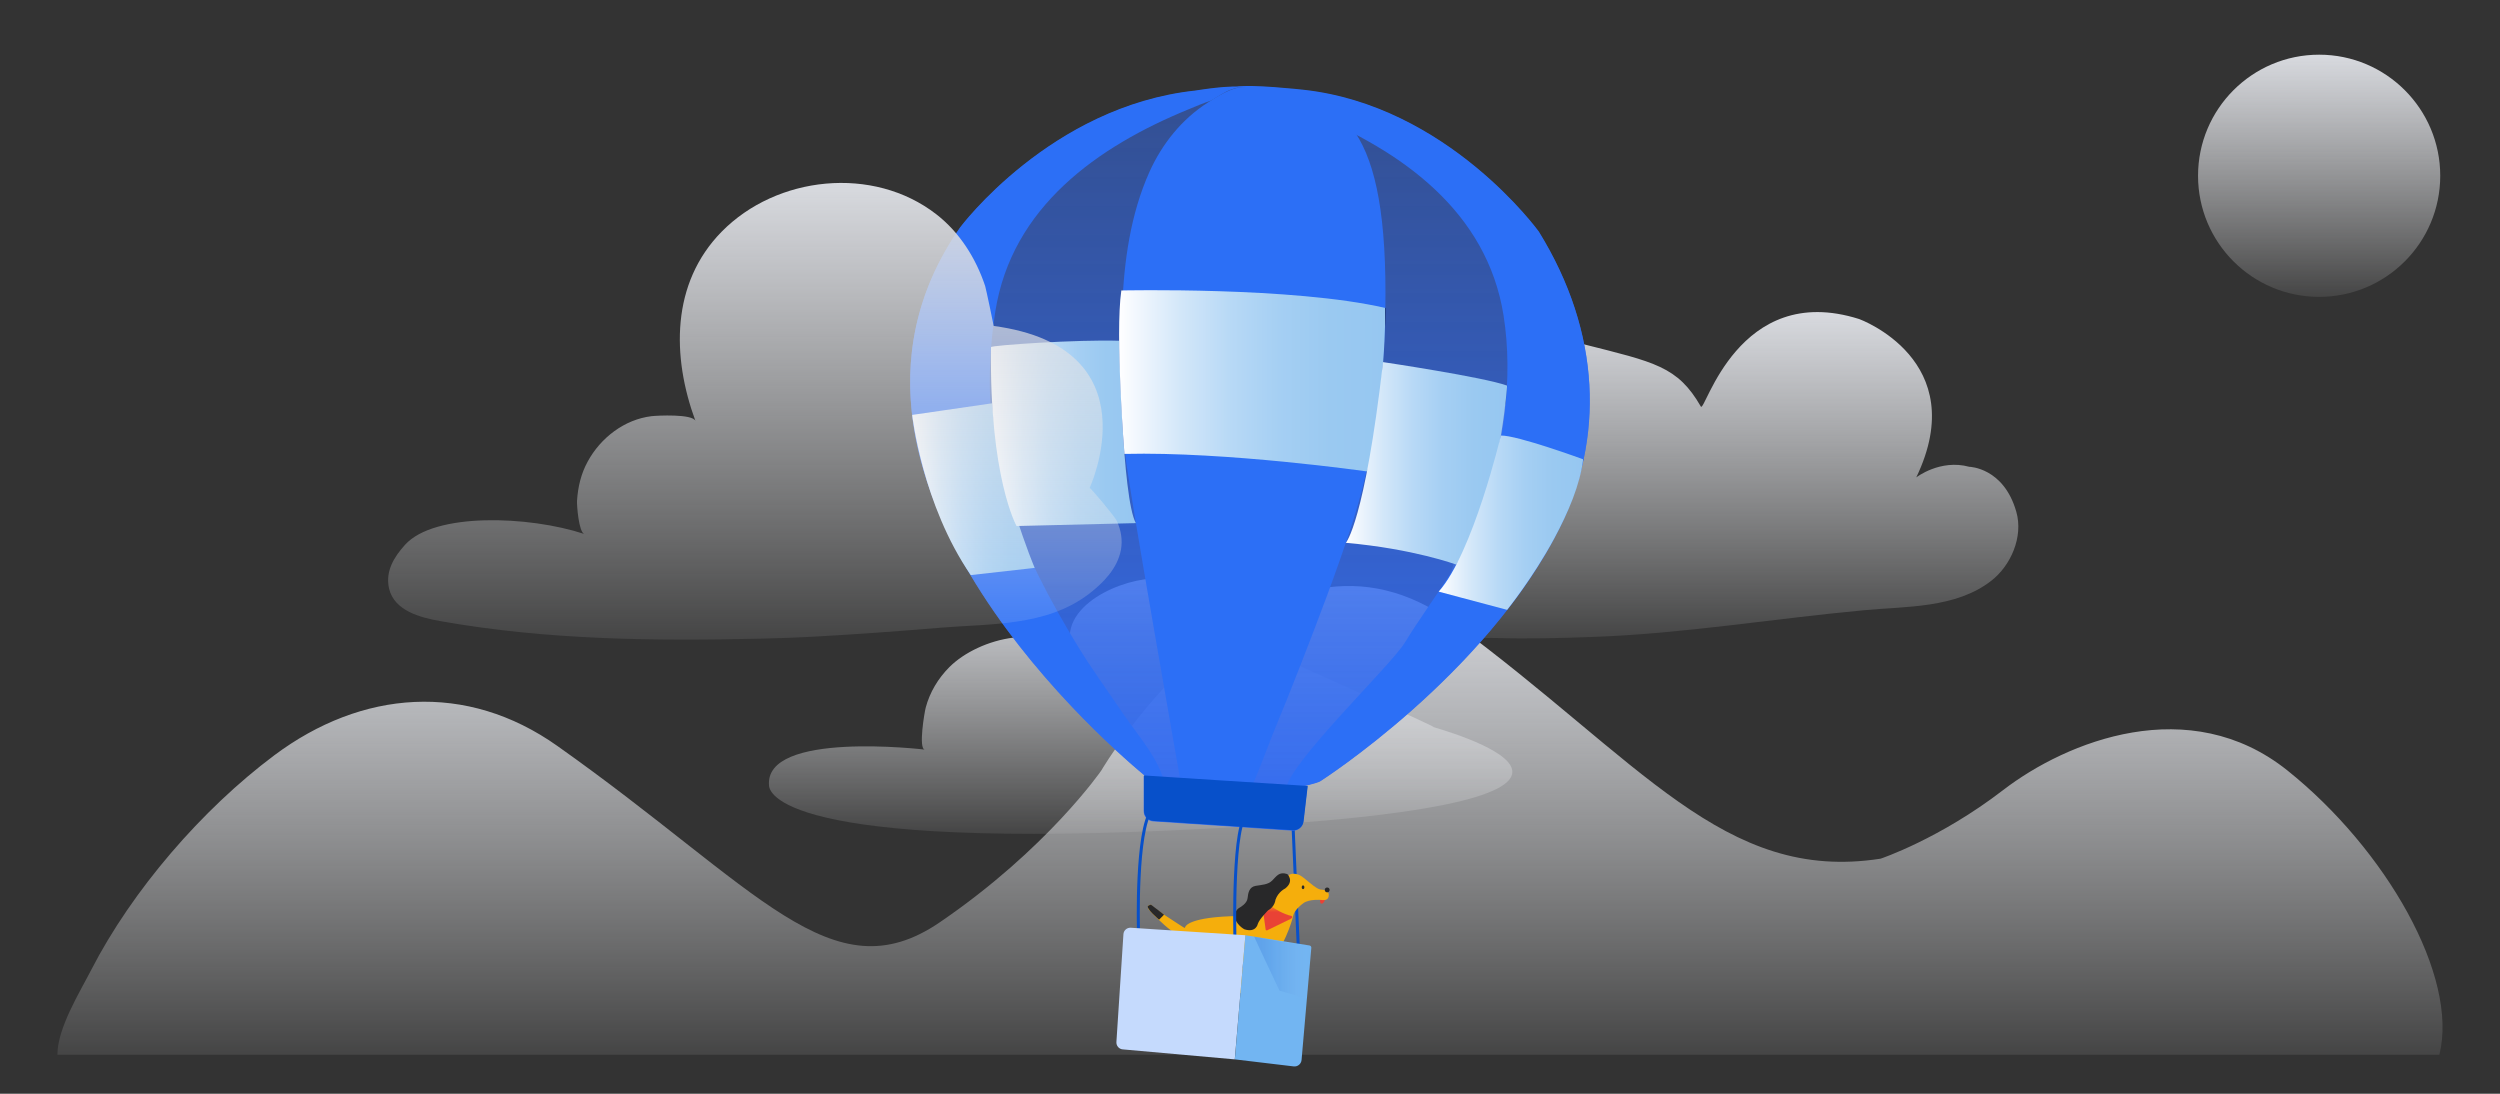 <svg version="1.1" xmlns="http://www.w3.org/2000/svg" xmlns:xlink="http://www.w3.org/1999/xlink" x="0px" y="0px" width="320px" height="140px" viewBox="0 0 320 140" enable-background="new 0 0 320 140" xml:space="preserve"><rect x="0" y="0" width="320" height="140" fill="#333333" stroke="none"/><linearGradient id="grad1" gradientUnits="userSpaceOnUse" x1="160" y1="135" x2="160" y2="75"><stop offset="4.257606e-03" style="stop-color:#EDEEF0;stop-opacity:0.1"/><stop offset="1" style="stop-color:#D8DADF"/></linearGradient><path fill="url(#grad1)" d="M7.35,135c0-3.4,2.84-7.96,4.32-10.84c5.24-10.19,14.18-20.56,23.45-27.49c11.18-8.35,24.57-9.44,36.22-1.19c25.72,18.19,35.13,32,48.93,22.59s20.7-19.45,20.7-19.45s21.33-36.39,45.17-18.82s34.51,33.25,54.58,30.11c0,0,7.53-2.51,15.68-8.78c8.16-6.27,23.84-12.55,36.39-2.51c12.55,10.04,21.96,26.35,19.45,36.39H7.35"/><linearGradient id="grad2" gradientUnits="userSpaceOnUse" x1="221.464" y1="81.722" x2="221.464" y2="39.95"><stop offset="4.257606e-03" style="stop-color:#EDEEF0;stop-opacity:0.1"/><stop offset="1" style="stop-color:#D8DADF"/></linearGradient><path fill="url(#grad2)" d="M217.71,52.04c0.51,0.9,4.75-16.12,20.27-11.2c0,0,14.51,5.26,7.3,20.27c0,0,3.05-2.38,6.79-1.36c0,0,4.41,0.08,6.02,5.77c0.91,3.19-0.7,6.88-3.22,8.83c-4.54,3.52-10.85,3.25-16.28,3.76c-11.58,1.07-23.05,3-34.69,3.42c-4.16,0.15-8.33,0.26-12.5,0.13c-1.48-0.04-5.38,0.33-6.52-0.95c-1.95-2.21,6.19-23.16,6.19-23.16s2.54-15.78,11.62-13.49C211.77,46.36,214.74,46.87,217.71,52.04z"/><linearGradient id="grad3" gradientUnits="userSpaceOnUse" x1="145.998" y1="106.728" x2="145.998" y2="74.025"><stop offset="4.257606e-03" style="stop-color:#EDEEF0;stop-opacity:0.1"/><stop offset="1" style="stop-color:#D8DADF"/></linearGradient><path fill="url(#grad3)" d="M98.44,100.6c0.12,1.15,2.79,8.78,61.28,5.17s23.36-12.71,23.77-12.71c0.41,0-20.62-9.38-20.67-9.4c-0.46-0.21-1.2-2.12-1.49-2.55c-3.1-4.54-8.36-7.36-13.89-7.05c-4.9,0.28-13.27,4.32-9.62,10.47c-3.65-5.12-12.5-2.94-16.3,0.86c-1.43,1.43-2.51,3.22-3.03,5.19c-0.15,0.56-0.96,5.27-0.11,5.37C118.38,95.95,97.71,93.47,98.44,100.6z"/><g><line fill="#0750CA" stroke="#0750CA" stroke-width="0.386" stroke-miterlimit="10" x1="166.18" y1="121.2" x2="165.5" y2="105.5"/><g><linearGradient id="grad4" gradientUnits="userSpaceOnUse" x1="169.305" y1="115.663" x2="169.305" y2="114.908"><stop offset="0.782" style="stop-color:#E94235"/><stop offset="1" style="stop-color:#E94235;stop-opacity:0.5"/></linearGradient><path fill="url(#grad4)" d="M169.03,114.91c0,0-0.21,0.76,0.14,0.76c0.34,0,0.48-0.69,0.48-0.69L169.03,114.91z"/><linearGradient id="grad5" gradientUnits="userSpaceOnUse" x1="152.268" y1="125.516" x2="154.928" y2="125.516"><stop offset="0" style="stop-color:#F5AE0C"/><stop offset="1" style="stop-color:#F5AE0C;stop-opacity:0.5"/></linearGradient><path fill="url(#grad5)" d="M153.65,124.66c0.14,0,0.96,1.92,0.96,2.2c0,0,0.62,0.96,0.14,1.17c0,0-0.89,0-1.03-0.82c0,0-0.96-1.37-0.89-1.92c0,0-0.62-0.82-0.55-1.17c0.07-0.34,0.55-0.82,0.55-0.82l0.34-0.27L153.65,124.66z"/><linearGradient id="grad6" gradientUnits="userSpaceOnUse" x1="160.717" y1="127.245" x2="160.717" y2="121.362"><stop offset="0" style="stop-color:#F5AE0C"/><stop offset="1" style="stop-color:#F5AE0C;stop-opacity:0.5"/></linearGradient><path fill="url(#grad6)" d="M160.92,121.36l-2.2,2.95c0,0,0.07,1.92,0,1.92s-0.41,0-0.48,0.27c-0.07,0.27,0.82,1.1,1.44,0.55l0.27-2.13c0,0,2.47-1.92,3.23-3.36L160.92,121.36z"/><linearGradient id="grad7" gradientUnits="userSpaceOnUse" x1="164.003" y1="127.614" x2="164.003" y2="120.744"><stop offset="0" style="stop-color:#F5AE0C"/><stop offset="1" style="stop-color:#F5AE0C;stop-opacity:0.5"/></linearGradient><path fill="url(#grad7)" d="M163.95,120.74c0,0.07,0.27,3.91,0.27,4.19c0,0,1.3,1.03,1.58,1.51c0.27,0.48,0.21,1.24-0.27,1.17c0,0-0.62-0.27-0.55-0.76c0,0-1.92-1.03-2.13-1.85c0,0-1.03-2.4-0.76-2.88C162.37,121.64,163.95,120.74,163.95,120.74z"/><linearGradient id="grad8" gradientUnits="userSpaceOnUse" x1="158.499" y1="126.822" x2="158.499" y2="111.833"><stop offset="0" style="stop-color:#F5AE0C"/><stop offset="0.999" style="stop-color:#F5AE0C"/></linearGradient><path fill="url(#grad8)" d="M170.06,114.36c-0.14-0.48-0.82-0.48-0.89-0.48c-0.8,0-2.2-1.65-2.95-1.92c-0.76-0.27-1.17,0-1.17,0l-6.32,5.29c-6.66,0.07-7,1.37-7,1.37c-0.04,0.05-0.07,0.11-0.1,0.17c-0.8-0.51-4.12-2.62-4.29-2.98c0,0-0.62,0-0.34,0.55c0,0,0.57,0.66,1.35,1.4c0.94,0.91,2.18,1.96,3.07,2.14c0.08,0.84,0.6,1.62,0.86,1.97l0,0c-0.14,0.3,0.9,1.14,0.9,1.14s-0.48,0.48-0.69,0.69s-0.14,0.82-0.14,0.82s-0.76,0.96-0.82,1.24c-0.07,0.27-0.27,0-0.62,0.21c-0.34,0.21-0.27,0.48,0.48,0.82c0.76,0.34,2.61-1.85,2.61-1.85c2.05,0.23,2.52-1.08,2.57-1.97c1.69,0.42,4.18,0.29,5.74-0.23c1.85-0.62,3.16-5.15,3.23-5.56c0.07-0.41,0.55-1.03,1.3-1.58c0.76-0.55,2.27-0.41,2.27-0.41C170.33,115.39,170.06,114.36,170.06,114.36z"/><linearGradient id="grad9" gradientUnits="userSpaceOnUse" x1="163.518" y1="119.094" x2="163.518" y2="116.112"><stop offset="0.782" style="stop-color:#E94235"/><stop offset="1" style="stop-color:#E94235;stop-opacity:0.5"/></linearGradient><path fill="url(#grad9)" d="M162.9,116.14c0.23,0.15,1.36,0.88,2.4,1.1c0.1,0.02,0.15,0.15,0.08,0.23c-0.09,0.1-0.22,0.21-0.38,0.25c-0.01,0-0.02,0.01-0.03,0.01l-2.77,1.35c-0.09,0.04-0.19-0.01-0.2-0.11l-0.36-2.61c-0.01-0.08,0.05-0.15,0.13-0.16l1.05-0.09C162.84,116.11,162.87,116.12,162.9,116.14z"/><circle fill="#282829" cx="169.88" cy="113.91" r="0.31"/><ellipse fill="#282829" cx="166.79" cy="113.57" rx="0.17" ry="0.24"/><path fill="#282829" d="M148.91,117.17l-0.55,0.55c0,0-1.76-1.49-1.4-1.77c0,0,0.23-0.15,0.37-0.15l1.66,1.27L148.91,117.17z"/><path fill="#282829" d="M158.73,116.14c0,0,0.89-0.48,0.96-1.17c0.07-0.69,0.21-1.44,1.03-1.58s1.58-0.14,2.13-0.69c0.55-0.55,0.89-1.17,1.92-0.82c0,0,0.96,0.89-0.27,1.85c0,0-0.89,0.41-1.24,1.44c0,0-0.07,0.89-0.96,1.37c0,0-1.1,1.1-1.3,1.72c0,0-0.21,1.17-1.72,0.69c0,0-1.17-0.62-1.24-1.72C158.04,117.24,158.04,116.49,158.73,116.14z"/></g><g><linearGradient id="grad10" gradientUnits="userSpaceOnUse" x1="145.668" y1="99.95" x2="145.668" y2="99.949"><stop offset="0" style="stop-color:#346CF0"/><stop offset="0.854" style="stop-color:#346CF0;stop-opacity:0.571"/><stop offset="0.995" style="stop-color:#346CF0;stop-opacity:0.5"/></linearGradient><path fill="url(#grad10)" d="M145.67,99.95L145.67,99.95C145.66,99.95,145.66,99.95,145.67,99.95z"/><linearGradient id="grad11" gradientUnits="userSpaceOnUse" x1="160" y1="106.334" x2="160" y2="11.063"><stop offset="0" style="stop-color:#346CF0"/><stop offset="0.854" style="stop-color:#346CF0;stop-opacity:0.571"/><stop offset="0.995" style="stop-color:#346CF0;stop-opacity:0.5"/></linearGradient><path fill="url(#grad11)" d="M196.97,29.7c0,0-11.66-16.16-30.2-18.16c-0.21-0.02-6.25-0.69-8.29-0.41c-2.04-0.08-5.31,0.49-5.5,0.51c-18.54,2-30.09,17.51-30.09,17.51c-21.29,30.55,16.84,64.48,23.66,70.17c-0.09-0.01-0.15-0.01-0.16-0.01v4.53c0,0.69,0.53,1.26,1.22,1.3l17.83,1.19c0.69,0.05,1.3-0.46,1.38-1.15l0.53-4.52c0,0-0.15-0.01-0.43-0.03c0.95-0.23,1.87-0.47,2.12-0.65c0,0,21.1-13.5,30.51-32.24C205.32,56.28,205.01,42.69,196.97,29.7z"/></g><path fill="none" stroke="#0750CA" stroke-width="0.386" stroke-miterlimit="10" d="M145.72,118.86c0,0-0.34-12.51,1.69-15.21"/><path fill="none" stroke="#0750CA" stroke-width="0.386" stroke-miterlimit="10" d="M158.06,119.71c0,0-0.34-14.88,1.69-15.55"/><path fill="#C5DAFD" d="M159.41,119.71l-14.67-0.96c-0.49-0.03-0.91,0.34-0.94,0.82l-0.9,13.81c-0.03,0.48,0.33,0.9,0.8,0.94l14.35,1.28L159.41,119.71z"/><path fill="#72B5F2" d="M167.61,121.02l-8.2-1.31l-1.35,15.89l7.53,0.9c0.51,0.06,0.96-0.31,1.01-0.82l1.25-14.37C167.86,121.17,167.76,121.04,167.61,121.02z"/><path fill="#2C6FF6" d="M147.58,100.1c0,0-48.01-37.53-24.68-71c0,0,11.55-15.51,30.09-17.51c0.22-0.02,4.69-0.8,6.42-0.4c-1.01,0-1.18,0.03-1.9,0.3c-0.41,0.15-0.64,0.27-1.27,0.64l-1.22,0.75c-1.01,0.31-1.95,0.73-2.83,1.09c-11.72,4.79-22.68,12.53-24.79,25.9c-1.27,8.06-0.9,16.63,1.64,24.41c2.11,6.5,5.34,12.56,8.89,18.38c1.82,2.99,3.99,5.96,5.98,8.91c1.76,2.61,5.01,6.18,5.25,9.51C148.56,100.9,148.08,100.45,147.58,100.1z"/><path fill="#2C6FF6" d="M169.04,99.93c0,0,21.1-13.5,30.51-32.24c5.77-11.48,5.45-25.06-2.58-38.05c0,0-11.66-16.16-30.2-18.16c-0.22-0.02-6.8-0.75-8.54-0.36c1.01,0,3.4,0.64,4.12,0.91c0.41,0.15,0.64,0.27,1.27,0.64l1.22,0.75c1.01,0.31,1.95,0.73,2.83,1.09c11.72,4.79,22.68,12.53,24.79,25.9c1.27,8.06-0.02,16.69-2.55,24.48c-2.11,6.5-6.53,11.53-10.08,17.35c-1.82,2.99-15.02,15.56-15.26,18.89C165.18,100.95,168.54,100.29,169.04,99.93z"/><path fill="#2C6FF6" d="M159.08,11.17c-1.47,0-3.34,1.23-4.5,1.97c-3.31,2.12-5.83,5.27-7.44,8.84c-2.45,5.45-3.27,11.49-3.5,17.39c-0.24,6.24-0.09,12.5,0.38,18.72c0.24,3.14,7.28,43.01,7.28,43.01s8.11,1.01,8.11,1.01c0.46,0.05,3.19-7.41,3.54-8.23c1.23-2.97,2.43-5.95,3.59-8.94c2.26-5.81,4.49-11.64,6.43-17.57c1.44-4.39,2.45-8.92,3.15-13.48c0.83-5.41,1.22-10.89,1.22-16.36c0-22.31-6.09-25.7-16.91-26.37C160.43,11.17,159.08,11.17,159.08,11.17z"/><linearGradient id="grad12" gradientUnits="userSpaceOnUse" x1="116.754" y1="62.611" x2="132.432" y2="62.611"><stop offset="0" style="stop-color:#FFFFFF"/><stop offset="0.048" style="stop-color:#F5F9FE"/><stop offset="0.229" style="stop-color:#D3E7F9"/><stop offset="0.413" style="stop-color:#B8D9F6"/><stop offset="0.601" style="stop-color:#A5CFF3"/><stop offset="0.794" style="stop-color:#9AC9F1"/><stop offset="1" style="stop-color:#96C7F1"/><stop offset="1" style="stop-color:#000000"/></linearGradient><path fill="url(#grad12)" d="M127,51.62l-10.24,1.49c0,0,1.3,11.52,7.5,20.5l8.18-0.92C132.43,72.69,127.81,61.7,127,51.62z"/><linearGradient id="grad13" gradientUnits="userSpaceOnUse" x1="126.843" y1="55.466" x2="145.39" y2="55.466"><stop offset="0" style="stop-color:#FFFFFF"/><stop offset="0.048" style="stop-color:#F5F9FE"/><stop offset="0.229" style="stop-color:#D3E7F9"/><stop offset="0.413" style="stop-color:#B8D9F6"/><stop offset="0.601" style="stop-color:#A5CFF3"/><stop offset="0.794" style="stop-color:#9AC9F1"/><stop offset="1" style="stop-color:#96C7F1"/><stop offset="1" style="stop-color:#000000"/></linearGradient><path fill="url(#grad13)" d="M126.85,44.43c0-0.23,11.13-0.99,16.4-0.81c0,0,0.37,20.17,2.14,23.34l-15.27,0.37C130.12,67.33,126.62,61.13,126.85,44.43z"/><linearGradient id="grad14" gradientUnits="userSpaceOnUse" x1="143.243" y1="48.738" x2="177.318" y2="48.738"><stop offset="0" style="stop-color:#FFFFFF"/><stop offset="0.048" style="stop-color:#F5F9FE"/><stop offset="0.229" style="stop-color:#D3E7F9"/><stop offset="0.413" style="stop-color:#B8D9F6"/><stop offset="0.601" style="stop-color:#A5CFF3"/><stop offset="0.794" style="stop-color:#9AC9F1"/><stop offset="1" style="stop-color:#96C7F1"/><stop offset="1" style="stop-color:#000000"/></linearGradient><path fill="url(#grad14)" d="M143.53,37.18c0,0,22-0.5,33.79,2.24c0,0,0.02,3.12-0.28,6.93c-0.43,5.39-1.08,12.39-2.09,13.99c0,0-18-2.56-31.02-2.24C143.92,58.1,142.71,42.81,143.53,37.18z"/><linearGradient id="grad15" gradientUnits="userSpaceOnUse" x1="172.274" y1="59.306" x2="192.913" y2="59.306"><stop offset="0" style="stop-color:#FFFFFF"/><stop offset="0.048" style="stop-color:#F5F9FE"/><stop offset="0.229" style="stop-color:#D3E7F9"/><stop offset="0.413" style="stop-color:#B8D9F6"/><stop offset="0.601" style="stop-color:#A5CFF3"/><stop offset="0.794" style="stop-color:#9AC9F1"/><stop offset="1" style="stop-color:#96C7F1"/><stop offset="1" style="stop-color:#000000"/></linearGradient><path fill="url(#grad15)" d="M177.03,46.35c0,0,12.96,1.93,15.88,3.01c0,0-0.18,2.58-0.75,6.11c-0.85,5.28-2.55,12.68-5.76,16.8c0,0-5.45-2.02-14.13-2.79C172.27,69.47,174.67,66.87,177.03,46.35z"/><linearGradient id="grad16" gradientUnits="userSpaceOnUse" x1="184.154" y1="66.903" x2="202.644" y2="66.903"><stop offset="0" style="stop-color:#FFFFFF"/><stop offset="0.048" style="stop-color:#F5F9FE"/><stop offset="0.229" style="stop-color:#D3E7F9"/><stop offset="0.413" style="stop-color:#B8D9F6"/><stop offset="0.601" style="stop-color:#A5CFF3"/><stop offset="0.794" style="stop-color:#9AC9F1"/><stop offset="1" style="stop-color:#96C7F1"/><stop offset="1" style="stop-color:#000000"/></linearGradient><path fill="url(#grad16)" d="M202.64,58.79c0,0-8.43-3.09-10.53-3.04c0,0-3.55,15.03-7.96,19.98l8.76,2.33c0,0,3.28-4.05,6.01-9.09C200.74,65.6,202.28,61.96,202.64,58.79z"/><path fill="#0750CA" d="M146.43,99.25c-0.34,0,20.96,1.35,20.96,1.35l-0.53,4.52c-0.08,0.69-0.69,1.2-1.38,1.15l-17.83-1.19c-0.69-0.05-1.22-0.62-1.22-1.3V99.25z"/><linearGradient id="grad17" gradientUnits="userSpaceOnUse" x1="160.539" y1="123.847" x2="167.863" y2="123.847"><stop offset="0" style="stop-color:#0750CA;stop-opacity:0.2"/><stop offset="0.18" style="stop-color:#0A52CA;stop-opacity:0.164"/><stop offset="0.322" style="stop-color:#1459CB;stop-opacity:0.136"/><stop offset="0.451" style="stop-color:#2564CD;stop-opacity:0.11"/><stop offset="0.572" style="stop-color:#3C73CF;stop-opacity:0.086"/><stop offset="0.688" style="stop-color:#5B87D2;stop-opacity:0.062"/><stop offset="0.799" style="stop-color:#80A0D6;stop-opacity:0.04"/><stop offset="0.906" style="stop-color:#ABBDDB;stop-opacity:0.019"/><stop offset="0.999" style="stop-color:#D8DADF;stop-opacity:0"/></linearGradient><path fill="url(#grad17)" d="M160.54,119.89c-0.03,0.02,3.24,6.92,3.24,6.92l3.54,1l0.54-6.54L160.54,119.89z"/></g><linearGradient id="grad18" gradientUnits="userSpaceOnUse" x1="296.846" y1="38" x2="296.846" y2="7"><stop offset="4.257606e-03" style="stop-color:#EDEEF0;stop-opacity:0.1"/><stop offset="1" style="stop-color:#D8DADF"/></linearGradient><circle fill="url(#grad18)" cx="296.85" cy="22.5" r="15.5"/><linearGradient id="grad19" gradientUnits="userSpaceOnUse" x1="96.631" y1="81.878" x2="96.631" y2="23.431"><stop offset="4.257606e-03" style="stop-color:#EDEEF0;stop-opacity:0.1"/><stop offset="1" style="stop-color:#D8DADF"/></linearGradient><path fill="url(#grad19)" d="M74.79,68.35c-7.08-2.34-19.19-2.79-22.95,1.39c-1.37,1.52-2.55,3.36-2.04,5.59c0.66,2.87,4.06,3.73,6.55,4.17c13.63,2.43,27.53,2.57,41.32,2.24c2.14-0.05,4.28-0.12,6.41-0.24c5.39-0.3,10.77-0.69,16.15-1.14c6.45-0.54,13.66-0.15,19.14-4.33c1.85-1.41,3.67-3.28,4.11-5.65c0.23-1.27,0.01-2.54-0.53-3.71c-0.25-0.55-3.42-4.33-3.48-4.21c0,0,8.36-17.95-12.28-20.74c0.02,0-0.99-4.8-1.09-5.11c-1.19-3.56-3.26-6.86-6.25-9.18c-8.1-6.29-20.46-4.92-27.48,2.23c-6.48,6.6-6.39,15.99-3.35,24.23c-0.35-0.94-4.94-0.7-5.62-0.62c-3.48,0.42-6.52,2.77-8.17,5.8c-0.86,1.57-1.25,3.23-1.37,5.01C73.82,64.66,74.08,68.11,74.79,68.35z"/></svg>
